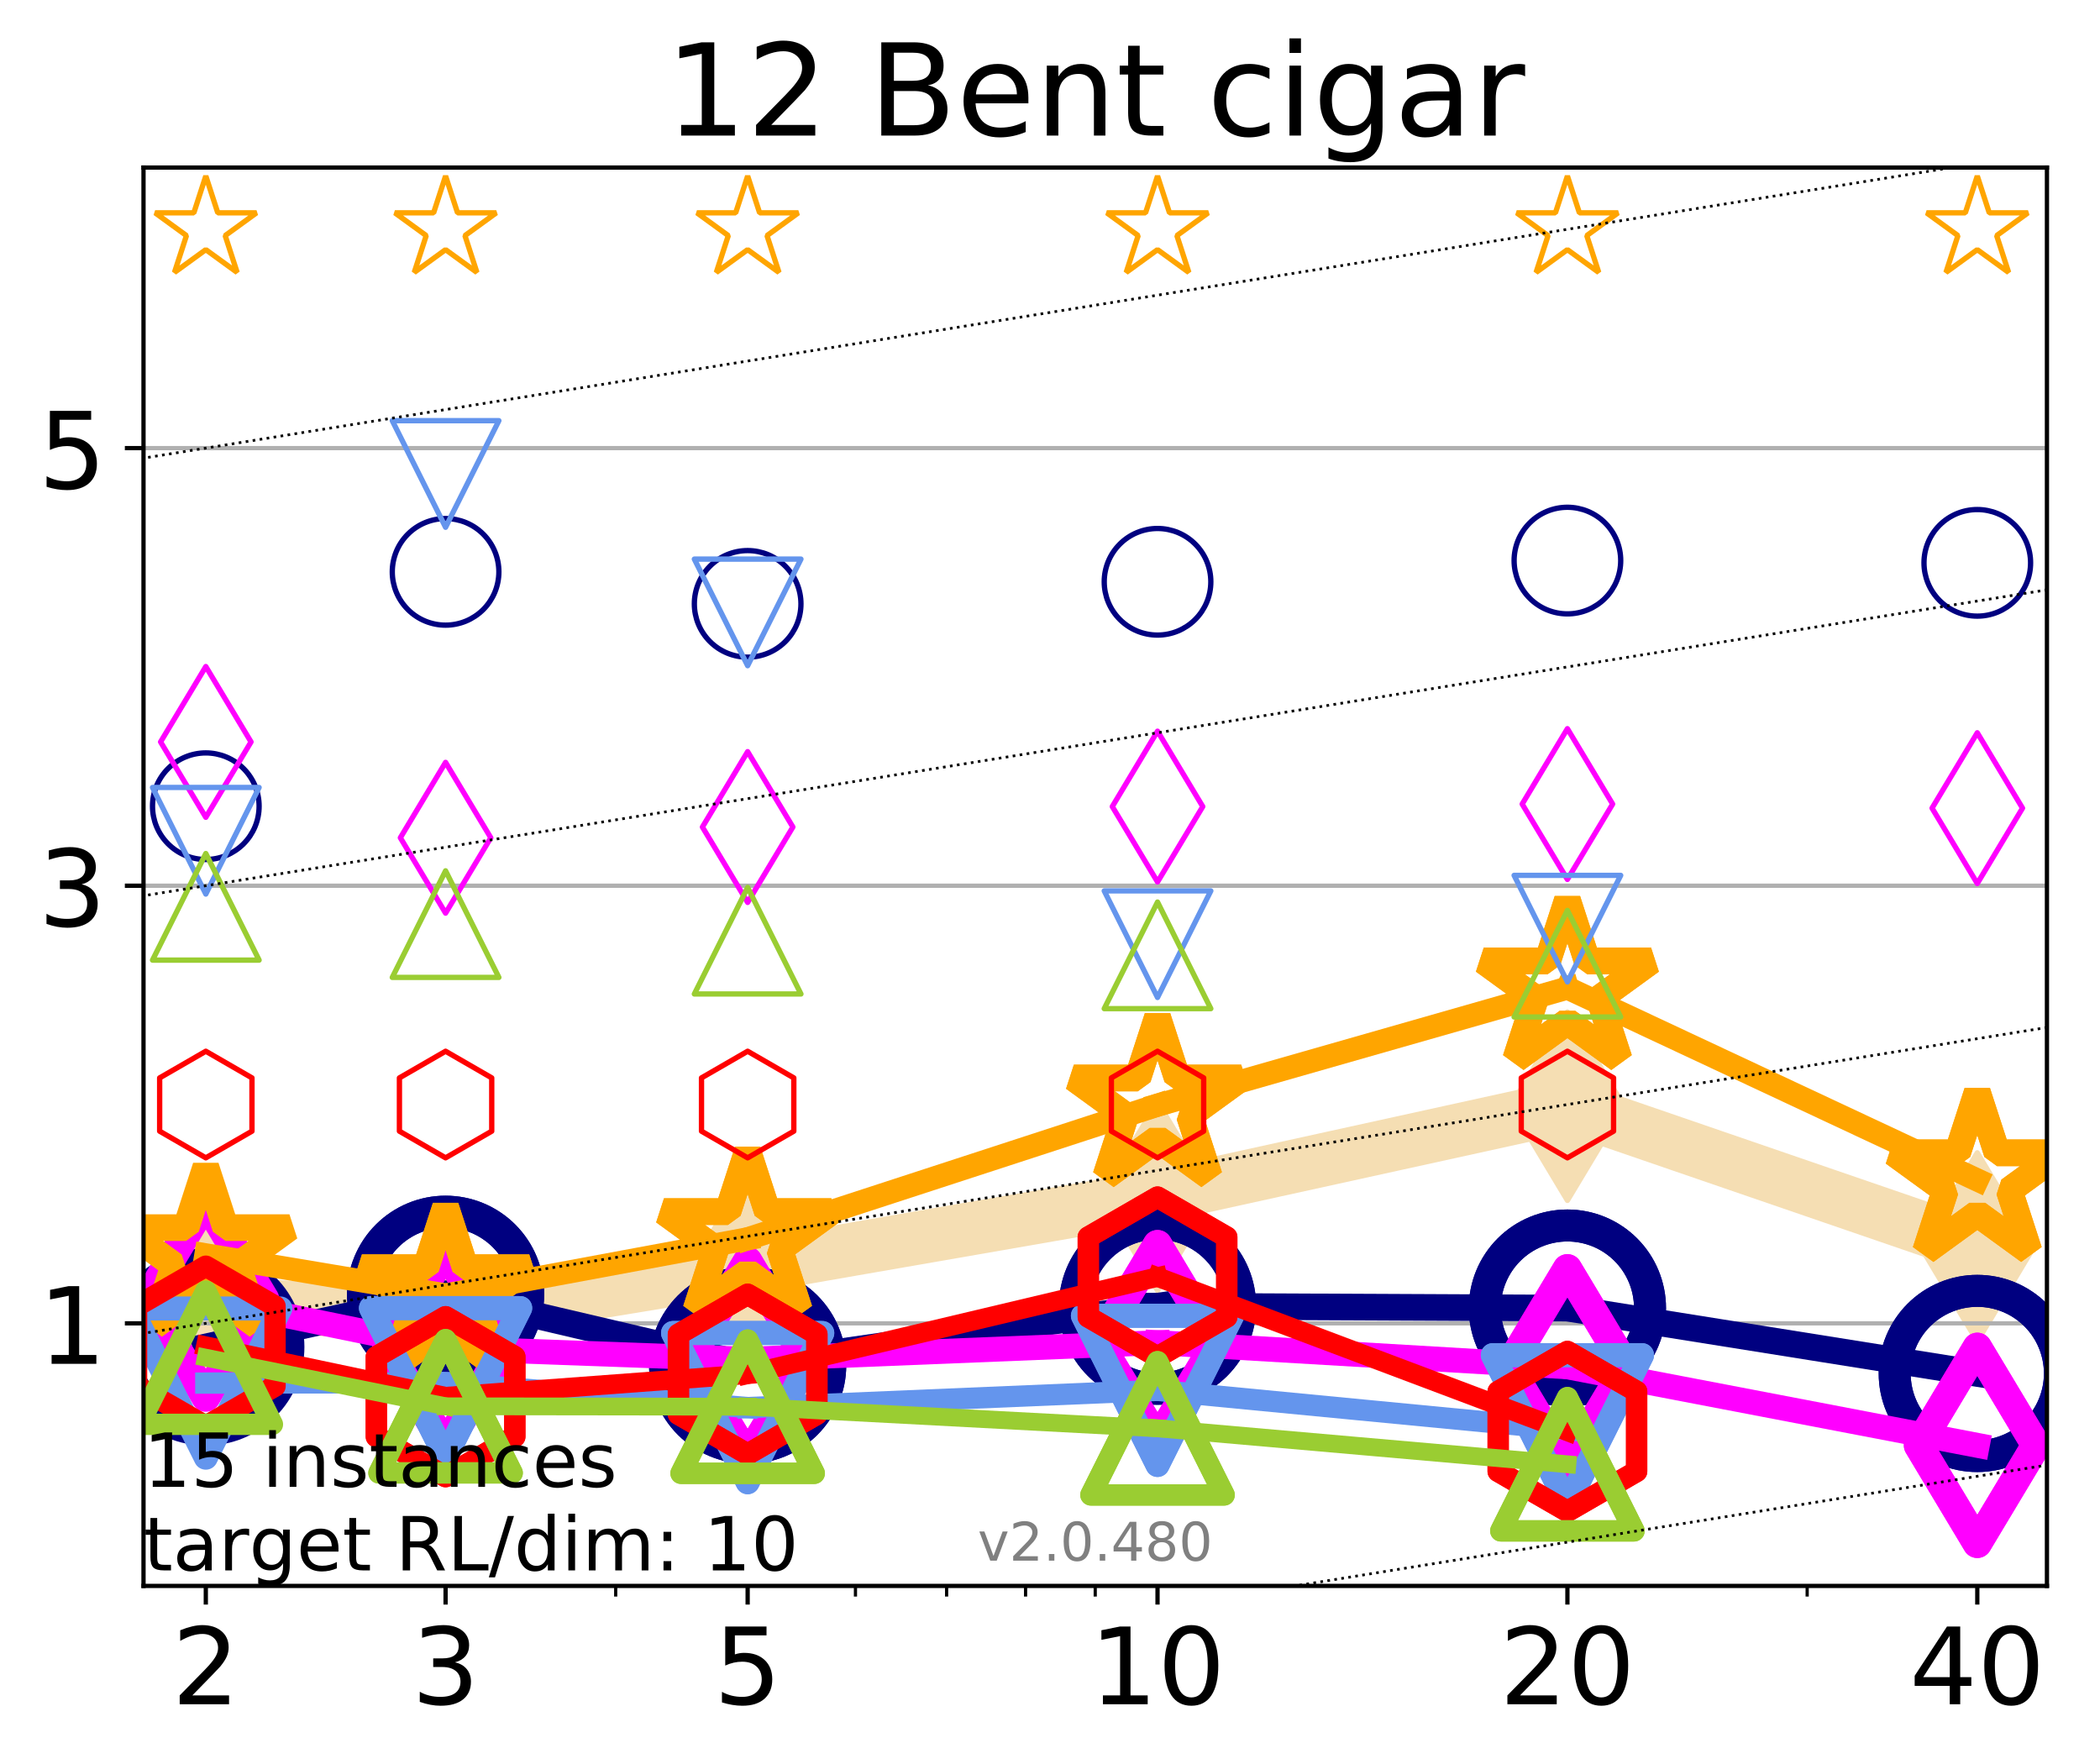 <?xml version="1.0" encoding="utf-8" standalone="no"?>
<!DOCTYPE svg PUBLIC "-//W3C//DTD SVG 1.1//EN"
  "http://www.w3.org/Graphics/SVG/1.1/DTD/svg11.dtd">
<!-- Created with matplotlib (http://matplotlib.org/) -->
<svg height="331pt" version="1.1" viewBox="0 0 394 331" width="394pt" xmlns="http://www.w3.org/2000/svg" xmlns:xlink="http://www.w3.org/1999/xlink">
 <defs>
  <style type="text/css">
*{stroke-linecap:butt;stroke-linejoin:round;}
  </style>
 </defs>
 <g id="figure_1">
  <g id="patch_1">
   <path d="M 0 331.104 
L 394.745 331.104 
L 394.745 0 
L 0 0 
z
" style="fill:#ffffff;"/>
  </g>
  <g id="axes_1">
   <g id="patch_2">
    <path d="M 26.925 297.548 
L 384.045 297.548 
L 384.045 31.436 
L 26.925 31.436 
z
" style="fill:#ffffff;"/>
   </g>
   <g id="line2d_1">
    <path clip-path="url(#p27c02e0ef6)" d="M 38.614 244.307 
L 83.599 247.134 
L 140.273 237.805 
L 217.174 224.436 
L 294.076 207.538 
L 370.977 233.966 
" style="fill:none;stroke:#f5deb3;stroke-linecap:square;stroke-width:10;"/>
    <defs>
     <path d="M -0 17.678 
L 10.607 0 
L 0 -17.678 
L -10.607 -0 
z
" id="m8b5f18e711" style="stroke:#f5deb3;stroke-linejoin:miter;"/>
    </defs>
    <g clip-path="url(#p27c02e0ef6)">
     <use style="fill:#f5deb3;stroke:#f5deb3;stroke-linejoin:miter;" x="38.614" xlink:href="#m8b5f18e711" y="244.307"/>
     <use style="fill:#f5deb3;stroke:#f5deb3;stroke-linejoin:miter;" x="83.599" xlink:href="#m8b5f18e711" y="247.134"/>
     <use style="fill:#f5deb3;stroke:#f5deb3;stroke-linejoin:miter;" x="140.273" xlink:href="#m8b5f18e711" y="237.805"/>
     <use style="fill:#f5deb3;stroke:#f5deb3;stroke-linejoin:miter;" x="217.174" xlink:href="#m8b5f18e711" y="224.436"/>
     <use style="fill:#f5deb3;stroke:#f5deb3;stroke-linejoin:miter;" x="294.076" xlink:href="#m8b5f18e711" y="207.538"/>
     <use style="fill:#f5deb3;stroke:#f5deb3;stroke-linejoin:miter;" x="370.977" xlink:href="#m8b5f18e711" y="233.966"/>
    </g>
   </g>
   <g id="matplotlib.axis_1">
    <g id="xtick_1">
     <g id="line2d_2">
      <defs>
       <path d="M 0 0 
L 0 3.5 
" id="md2b9141464" style="stroke:#000000;stroke-width:0.8;"/>
      </defs>
      <g>
       <use style="stroke:#000000;stroke-width:0.8;" x="38.614" xlink:href="#md2b9141464" y="297.548"/>
      </g>
     </g>
     <g id="text_1">
      <!-- 2 -->
      <defs>
       <path d="M 19.188 8.297 
L 53.609 8.297 
L 53.609 0 
L 7.328 0 
L 7.328 8.297 
Q 12.938 14.109 22.625 23.891 
Q 32.328 33.688 34.812 36.531 
Q 39.547 41.844 41.422 45.531 
Q 43.312 49.219 43.312 52.781 
Q 43.312 58.594 39.234 62.25 
Q 35.156 65.922 28.609 65.922 
Q 23.969 65.922 18.812 64.312 
Q 13.672 62.703 7.812 59.422 
L 7.812 69.391 
Q 13.766 71.781 18.938 73 
Q 24.125 74.219 28.422 74.219 
Q 39.75 74.219 46.484 68.547 
Q 53.219 62.891 53.219 53.422 
Q 53.219 48.922 51.531 44.891 
Q 49.859 40.875 45.406 35.406 
Q 44.188 33.984 37.641 27.219 
Q 31.109 20.453 19.188 8.297 
z
" id="DejaVuSans-32"/>
      </defs>
      <g transform="translate(32.252 319.745)scale(0.2 -0.2)">
       <use xlink:href="#DejaVuSans-32"/>
      </g>
     </g>
    </g>
    <g id="xtick_2">
     <g id="line2d_3">
      <g>
       <use style="stroke:#000000;stroke-width:0.8;" x="83.599" xlink:href="#md2b9141464" y="297.548"/>
      </g>
     </g>
     <g id="text_2">
      <!-- 3 -->
      <defs>
       <path d="M 40.578 39.312 
Q 47.656 37.797 51.625 33 
Q 55.609 28.219 55.609 21.188 
Q 55.609 10.406 48.188 4.484 
Q 40.766 -1.422 27.094 -1.422 
Q 22.516 -1.422 17.656 -0.516 
Q 12.797 0.391 7.625 2.203 
L 7.625 11.719 
Q 11.719 9.328 16.594 8.109 
Q 21.484 6.891 26.812 6.891 
Q 36.078 6.891 40.938 10.547 
Q 45.797 14.203 45.797 21.188 
Q 45.797 27.641 41.281 31.266 
Q 36.766 34.906 28.719 34.906 
L 20.219 34.906 
L 20.219 43.016 
L 29.109 43.016 
Q 36.375 43.016 40.234 45.922 
Q 44.094 48.828 44.094 54.297 
Q 44.094 59.906 40.109 62.906 
Q 36.141 65.922 28.719 65.922 
Q 24.656 65.922 20.016 65.031 
Q 15.375 64.156 9.812 62.312 
L 9.812 71.094 
Q 15.438 72.656 20.344 73.438 
Q 25.25 74.219 29.594 74.219 
Q 40.828 74.219 47.359 69.109 
Q 53.906 64.016 53.906 55.328 
Q 53.906 49.266 50.438 45.094 
Q 46.969 40.922 40.578 39.312 
z
" id="DejaVuSans-33"/>
      </defs>
      <g transform="translate(77.236 319.745)scale(0.2 -0.2)">
       <use xlink:href="#DejaVuSans-33"/>
      </g>
     </g>
    </g>
    <g id="xtick_3">
     <g id="line2d_4">
      <g>
       <use style="stroke:#000000;stroke-width:0.8;" x="140.273" xlink:href="#md2b9141464" y="297.548"/>
      </g>
     </g>
     <g id="text_3">
      <!-- 5 -->
      <defs>
       <path d="M 10.797 72.906 
L 49.516 72.906 
L 49.516 64.594 
L 19.828 64.594 
L 19.828 46.734 
Q 21.969 47.469 24.109 47.828 
Q 26.266 48.188 28.422 48.188 
Q 40.625 48.188 47.75 41.5 
Q 54.891 34.812 54.891 23.391 
Q 54.891 11.625 47.562 5.094 
Q 40.234 -1.422 26.906 -1.422 
Q 22.312 -1.422 17.547 -0.641 
Q 12.797 0.141 7.719 1.703 
L 7.719 11.625 
Q 12.109 9.234 16.797 8.062 
Q 21.484 6.891 26.703 6.891 
Q 35.156 6.891 40.078 11.328 
Q 45.016 15.766 45.016 23.391 
Q 45.016 31 40.078 35.438 
Q 35.156 39.891 26.703 39.891 
Q 22.75 39.891 18.812 39.016 
Q 14.891 38.141 10.797 36.281 
z
" id="DejaVuSans-35"/>
      </defs>
      <g transform="translate(133.91 319.745)scale(0.2 -0.2)">
       <use xlink:href="#DejaVuSans-35"/>
      </g>
     </g>
    </g>
    <g id="xtick_4">
     <g id="line2d_5">
      <g>
       <use style="stroke:#000000;stroke-width:0.8;" x="217.174" xlink:href="#md2b9141464" y="297.548"/>
      </g>
     </g>
     <g id="text_4">
      <!-- 10 -->
      <defs>
       <path d="M 12.406 8.297 
L 28.516 8.297 
L 28.516 63.922 
L 10.984 60.406 
L 10.984 69.391 
L 28.422 72.906 
L 38.281 72.906 
L 38.281 8.297 
L 54.391 8.297 
L 54.391 0 
L 12.406 0 
z
" id="DejaVuSans-31"/>
       <path d="M 31.781 66.406 
Q 24.172 66.406 20.328 58.906 
Q 16.5 51.422 16.5 36.375 
Q 16.5 21.391 20.328 13.891 
Q 24.172 6.391 31.781 6.391 
Q 39.453 6.391 43.281 13.891 
Q 47.125 21.391 47.125 36.375 
Q 47.125 51.422 43.281 58.906 
Q 39.453 66.406 31.781 66.406 
z
M 31.781 74.219 
Q 44.047 74.219 50.516 64.516 
Q 56.984 54.828 56.984 36.375 
Q 56.984 17.969 50.516 8.266 
Q 44.047 -1.422 31.781 -1.422 
Q 19.531 -1.422 13.062 8.266 
Q 6.594 17.969 6.594 36.375 
Q 6.594 54.828 13.062 64.516 
Q 19.531 74.219 31.781 74.219 
z
" id="DejaVuSans-30"/>
      </defs>
      <g transform="translate(204.449 319.745)scale(0.2 -0.2)">
       <use xlink:href="#DejaVuSans-31"/>
       <use x="63.623" xlink:href="#DejaVuSans-30"/>
      </g>
     </g>
    </g>
    <g id="xtick_5">
     <g id="line2d_6">
      <g>
       <use style="stroke:#000000;stroke-width:0.8;" x="294.076" xlink:href="#md2b9141464" y="297.548"/>
      </g>
     </g>
     <g id="text_5">
      <!-- 20 -->
      <g transform="translate(281.351 319.745)scale(0.2 -0.2)">
       <use xlink:href="#DejaVuSans-32"/>
       <use x="63.623" xlink:href="#DejaVuSans-30"/>
      </g>
     </g>
    </g>
    <g id="xtick_6">
     <g id="line2d_7">
      <g>
       <use style="stroke:#000000;stroke-width:0.8;" x="370.977" xlink:href="#md2b9141464" y="297.548"/>
      </g>
     </g>
     <g id="text_6">
      <!-- 40 -->
      <defs>
       <path d="M 37.797 64.312 
L 12.891 25.391 
L 37.797 25.391 
z
M 35.203 72.906 
L 47.609 72.906 
L 47.609 25.391 
L 58.016 25.391 
L 58.016 17.188 
L 47.609 17.188 
L 47.609 0 
L 37.797 0 
L 37.797 17.188 
L 4.891 17.188 
L 4.891 26.703 
z
" id="DejaVuSans-34"/>
      </defs>
      <g transform="translate(358.252 319.745)scale(0.2 -0.2)">
       <use xlink:href="#DejaVuSans-34"/>
       <use x="63.623" xlink:href="#DejaVuSans-30"/>
      </g>
     </g>
    </g>
    <g id="xtick_7">
     <g id="line2d_8">
      <defs>
       <path d="M 0 0 
L 0 2 
" id="m8bfe4f2a56" style="stroke:#000000;stroke-width:0.6;"/>
      </defs>
      <g>
       <use style="stroke:#000000;stroke-width:0.6;" x="38.614" xlink:href="#m8bfe4f2a56" y="297.548"/>
      </g>
     </g>
    </g>
    <g id="xtick_8">
     <g id="line2d_9">
      <g>
       <use style="stroke:#000000;stroke-width:0.6;" x="83.599" xlink:href="#m8bfe4f2a56" y="297.548"/>
      </g>
     </g>
    </g>
    <g id="xtick_9">
     <g id="line2d_10">
      <g>
       <use style="stroke:#000000;stroke-width:0.6;" x="115.516" xlink:href="#m8bfe4f2a56" y="297.548"/>
      </g>
     </g>
    </g>
    <g id="xtick_10">
     <g id="line2d_11">
      <g>
       <use style="stroke:#000000;stroke-width:0.6;" x="140.273" xlink:href="#m8bfe4f2a56" y="297.548"/>
      </g>
     </g>
    </g>
    <g id="xtick_11">
     <g id="line2d_12">
      <g>
       <use style="stroke:#000000;stroke-width:0.6;" x="160.5" xlink:href="#m8bfe4f2a56" y="297.548"/>
      </g>
     </g>
    </g>
    <g id="xtick_12">
     <g id="line2d_13">
      <g>
       <use style="stroke:#000000;stroke-width:0.6;" x="177.603" xlink:href="#m8bfe4f2a56" y="297.548"/>
      </g>
     </g>
    </g>
    <g id="xtick_13">
     <g id="line2d_14">
      <g>
       <use style="stroke:#000000;stroke-width:0.6;" x="192.417" xlink:href="#m8bfe4f2a56" y="297.548"/>
      </g>
     </g>
    </g>
    <g id="xtick_14">
     <g id="line2d_15">
      <g>
       <use style="stroke:#000000;stroke-width:0.6;" x="205.485" xlink:href="#m8bfe4f2a56" y="297.548"/>
      </g>
     </g>
    </g>
    <g id="xtick_15">
     <g id="line2d_16">
      <g>
       <use style="stroke:#000000;stroke-width:0.6;" x="294.076" xlink:href="#m8bfe4f2a56" y="297.548"/>
      </g>
     </g>
    </g>
    <g id="xtick_16">
     <g id="line2d_17">
      <g>
       <use style="stroke:#000000;stroke-width:0.6;" x="339.06" xlink:href="#m8bfe4f2a56" y="297.548"/>
      </g>
     </g>
    </g>
    <g id="xtick_17">
     <g id="line2d_18">
      <g>
       <use style="stroke:#000000;stroke-width:0.6;" x="370.977" xlink:href="#m8bfe4f2a56" y="297.548"/>
      </g>
     </g>
    </g>
   </g>
   <g id="matplotlib.axis_2">
    <g id="ytick_1">
     <g id="line2d_19">
      <path clip-path="url(#p27c02e0ef6)" d="M 26.925 248.285 
L 384.045 248.285 
" style="fill:none;stroke:#b0b0b0;stroke-linecap:square;stroke-width:0.8;"/>
     </g>
     <g id="line2d_20">
      <defs>
       <path d="M 0 0 
L -3.5 0 
" id="m6d6e13ec7a" style="stroke:#000000;stroke-width:0.8;"/>
      </defs>
      <g>
       <use style="stroke:#000000;stroke-width:0.8;" x="26.925" xlink:href="#m6d6e13ec7a" y="248.285"/>
      </g>
     </g>
     <g id="text_7">
      <!-- 1 -->
      <g transform="translate(7.2 255.883)scale(0.2 -0.2)">
       <use xlink:href="#DejaVuSans-31"/>
      </g>
     </g>
    </g>
    <g id="ytick_2">
     <g id="line2d_21">
      <path clip-path="url(#p27c02e0ef6)" d="M 26.925 166.179 
L 384.045 166.179 
" style="fill:none;stroke:#b0b0b0;stroke-linecap:square;stroke-width:0.8;"/>
     </g>
     <g id="line2d_22">
      <g>
       <use style="stroke:#000000;stroke-width:0.8;" x="26.925" xlink:href="#m6d6e13ec7a" y="166.179"/>
      </g>
     </g>
     <g id="text_8">
      <!-- 3 -->
      <g transform="translate(7.2 173.778)scale(0.2 -0.2)">
       <use xlink:href="#DejaVuSans-33"/>
      </g>
     </g>
    </g>
    <g id="ytick_3">
     <g id="line2d_23">
      <path clip-path="url(#p27c02e0ef6)" d="M 26.925 84.074 
L 384.045 84.074 
" style="fill:none;stroke:#b0b0b0;stroke-linecap:square;stroke-width:0.8;"/>
     </g>
     <g id="line2d_24">
      <g>
       <use style="stroke:#000000;stroke-width:0.8;" x="26.925" xlink:href="#m6d6e13ec7a" y="84.074"/>
      </g>
     </g>
     <g id="text_9">
      <!-- 5 -->
      <g transform="translate(7.2 91.672)scale(0.2 -0.2)">
       <use xlink:href="#DejaVuSans-35"/>
      </g>
     </g>
    </g>
   </g>
   <g id="line2d_25">
    <path clip-path="url(#p27c02e0ef6)" d="M 38.614 252.715 
L 83.599 242.832 
" style="fill:none;stroke:#000080;stroke-linecap:square;stroke-width:5;"/>
    <defs>
     <path d="M 0 15.5 
C 4.111 15.5 8.053 13.867 10.96 10.96 
C 13.867 8.053 15.5 4.111 15.5 0 
C 15.5 -4.111 13.867 -8.053 10.96 -10.96 
C 8.053 -13.867 4.111 -15.5 0 -15.5 
C -4.111 -15.5 -8.053 -13.867 -10.96 -10.96 
C -13.867 -8.053 -15.5 -4.111 -15.5 0 
C -15.5 4.111 -13.867 8.053 -10.96 10.96 
C -8.053 13.867 -4.111 15.5 0 15.5 
z
" id="maeb07b9fd1" style="stroke:#000080;stroke-width:6;"/>
    </defs>
    <g clip-path="url(#p27c02e0ef6)">
     <use style="fill:none;stroke:#000080;stroke-width:6;" x="38.614" xlink:href="#maeb07b9fd1" y="252.715"/>
     <use style="fill:none;stroke:#000080;stroke-width:6;" x="83.599" xlink:href="#maeb07b9fd1" y="242.832"/>
    </g>
   </g>
   <g id="line2d_26">
    <path clip-path="url(#p27c02e0ef6)" d="M 83.599 242.832 
L 140.273 256.131 
" style="fill:none;stroke:#000080;stroke-linecap:square;stroke-width:5;"/>
    <g clip-path="url(#p27c02e0ef6)">
     <use style="fill:none;stroke:#000080;stroke-width:6;" x="83.599" xlink:href="#maeb07b9fd1" y="242.832"/>
     <use style="fill:none;stroke:#000080;stroke-width:6;" x="140.273" xlink:href="#maeb07b9fd1" y="256.131"/>
    </g>
   </g>
   <g id="line2d_27">
    <path clip-path="url(#p27c02e0ef6)" d="M 140.273 256.131 
L 217.174 245.064 
" style="fill:none;stroke:#000080;stroke-linecap:square;stroke-width:5;"/>
    <g clip-path="url(#p27c02e0ef6)">
     <use style="fill:none;stroke:#000080;stroke-width:6;" x="140.273" xlink:href="#maeb07b9fd1" y="256.131"/>
     <use style="fill:none;stroke:#000080;stroke-width:6;" x="217.174" xlink:href="#maeb07b9fd1" y="245.064"/>
    </g>
   </g>
   <g id="line2d_28">
    <path clip-path="url(#p27c02e0ef6)" d="M 217.174 245.064 
L 294.076 245.425 
" style="fill:none;stroke:#000080;stroke-linecap:square;stroke-width:5;"/>
    <g clip-path="url(#p27c02e0ef6)">
     <use style="fill:none;stroke:#000080;stroke-width:6;" x="217.174" xlink:href="#maeb07b9fd1" y="245.064"/>
     <use style="fill:none;stroke:#000080;stroke-width:6;" x="294.076" xlink:href="#maeb07b9fd1" y="245.425"/>
    </g>
   </g>
   <g id="line2d_29">
    <path clip-path="url(#p27c02e0ef6)" d="M 294.076 245.425 
L 370.977 257.687 
" style="fill:none;stroke:#000080;stroke-linecap:square;stroke-width:5;"/>
    <g clip-path="url(#p27c02e0ef6)">
     <use style="fill:none;stroke:#000080;stroke-width:6;" x="294.076" xlink:href="#maeb07b9fd1" y="245.425"/>
     <use style="fill:none;stroke:#000080;stroke-width:6;" x="370.977" xlink:href="#maeb07b9fd1" y="257.687"/>
    </g>
   </g>
   <g id="line2d_30">
    <path clip-path="url(#p27c02e0ef6)" d="M 370.977 257.687 
" style="fill:none;stroke:#000080;stroke-linecap:square;stroke-width:5;"/>
    <g clip-path="url(#p27c02e0ef6)">
     <use style="fill:none;stroke:#000080;stroke-width:6;" x="370.977" xlink:href="#maeb07b9fd1" y="257.687"/>
    </g>
   </g>
   <g id="line2d_31"/>
   <g id="line2d_32">
    <defs>
     <path d="M 0 10 
C 2.652 10 5.196 8.946 7.071 7.071 
C 8.946 5.196 10 2.652 10 0 
C 10 -2.652 8.946 -5.196 7.071 -7.071 
C 5.196 -8.946 2.652 -10 0 -10 
C -2.652 -10 -5.196 -8.946 -7.071 -7.071 
C -8.946 -5.196 -10 -2.652 -10 0 
C -10 2.652 -8.946 5.196 -7.071 7.071 
C -5.196 8.946 -2.652 10 0 10 
z
" id="m1bf42452c9" style="stroke:#000080;"/>
    </defs>
    <g clip-path="url(#p27c02e0ef6)">
     <use style="fill:none;stroke:#000080;" x="38.614" xlink:href="#m1bf42452c9" y="151.26"/>
     <use style="fill:none;stroke:#000080;" x="83.599" xlink:href="#m1bf42452c9" y="107.289"/>
     <use style="fill:none;stroke:#000080;" x="140.273" xlink:href="#m1bf42452c9" y="113.298"/>
     <use style="fill:none;stroke:#000080;" x="217.174" xlink:href="#m1bf42452c9" y="109.153"/>
     <use style="fill:none;stroke:#000080;" x="294.076" xlink:href="#m1bf42452c9" y="105.174"/>
     <use style="fill:none;stroke:#000080;" x="370.977" xlink:href="#m1bf42452c9" y="105.599"/>
    </g>
   </g>
   <g id="line2d_33">
    <path clip-path="url(#p27c02e0ef6)" d="M 38.614 243.745 
L 83.599 252.971 
" style="fill:none;stroke:#ff00ff;stroke-linecap:square;stroke-width:4.667;"/>
    <defs>
     <path d="M -0 18.385 
L 11.031 0 
L 0 -18.385 
L -11.031 -0 
z
" id="m970c4d0b53" style="stroke:#ff00ff;stroke-linejoin:miter;stroke-width:5.5;"/>
    </defs>
    <g clip-path="url(#p27c02e0ef6)">
     <use style="fill:none;stroke:#ff00ff;stroke-linejoin:miter;stroke-width:5.5;" x="38.614" xlink:href="#m970c4d0b53" y="243.745"/>
     <use style="fill:none;stroke:#ff00ff;stroke-linejoin:miter;stroke-width:5.5;" x="83.599" xlink:href="#m970c4d0b53" y="252.971"/>
    </g>
   </g>
   <g id="line2d_34">
    <path clip-path="url(#p27c02e0ef6)" d="M 83.599 252.971 
L 140.273 255.022 
" style="fill:none;stroke:#ff00ff;stroke-linecap:square;stroke-width:4.667;"/>
    <g clip-path="url(#p27c02e0ef6)">
     <use style="fill:none;stroke:#ff00ff;stroke-linejoin:miter;stroke-width:5.5;" x="83.599" xlink:href="#m970c4d0b53" y="252.971"/>
     <use style="fill:none;stroke:#ff00ff;stroke-linejoin:miter;stroke-width:5.5;" x="140.273" xlink:href="#m970c4d0b53" y="255.022"/>
    </g>
   </g>
   <g id="line2d_35">
    <path clip-path="url(#p27c02e0ef6)" d="M 140.273 255.022 
L 217.174 251.91 
" style="fill:none;stroke:#ff00ff;stroke-linecap:square;stroke-width:4.667;"/>
    <g clip-path="url(#p27c02e0ef6)">
     <use style="fill:none;stroke:#ff00ff;stroke-linejoin:miter;stroke-width:5.5;" x="140.273" xlink:href="#m970c4d0b53" y="255.022"/>
     <use style="fill:none;stroke:#ff00ff;stroke-linejoin:miter;stroke-width:5.5;" x="217.174" xlink:href="#m970c4d0b53" y="251.91"/>
    </g>
   </g>
   <g id="line2d_36">
    <path clip-path="url(#p27c02e0ef6)" d="M 217.174 251.91 
L 294.076 256.438 
" style="fill:none;stroke:#ff00ff;stroke-linecap:square;stroke-width:4.667;"/>
    <g clip-path="url(#p27c02e0ef6)">
     <use style="fill:none;stroke:#ff00ff;stroke-linejoin:miter;stroke-width:5.5;" x="217.174" xlink:href="#m970c4d0b53" y="251.91"/>
     <use style="fill:none;stroke:#ff00ff;stroke-linejoin:miter;stroke-width:5.5;" x="294.076" xlink:href="#m970c4d0b53" y="256.438"/>
    </g>
   </g>
   <g id="line2d_37">
    <path clip-path="url(#p27c02e0ef6)" d="M 294.076 256.438 
L 370.977 271.173 
" style="fill:none;stroke:#ff00ff;stroke-linecap:square;stroke-width:4.667;"/>
    <g clip-path="url(#p27c02e0ef6)">
     <use style="fill:none;stroke:#ff00ff;stroke-linejoin:miter;stroke-width:5.5;" x="294.076" xlink:href="#m970c4d0b53" y="256.438"/>
     <use style="fill:none;stroke:#ff00ff;stroke-linejoin:miter;stroke-width:5.5;" x="370.977" xlink:href="#m970c4d0b53" y="271.173"/>
    </g>
   </g>
   <g id="line2d_38">
    <path clip-path="url(#p27c02e0ef6)" d="M 370.977 271.173 
" style="fill:none;stroke:#ff00ff;stroke-linecap:square;stroke-width:4.667;"/>
    <g clip-path="url(#p27c02e0ef6)">
     <use style="fill:none;stroke:#ff00ff;stroke-linejoin:miter;stroke-width:5.5;" x="370.977" xlink:href="#m970c4d0b53" y="271.173"/>
    </g>
   </g>
   <g id="line2d_39"/>
   <g id="line2d_40">
    <defs>
     <path d="M -0 14.142 
L 8.485 0 
L -0 -14.142 
L -8.485 -0 
z
" id="me1b334a53c" style="stroke:#ff00ff;stroke-linejoin:miter;"/>
    </defs>
    <g clip-path="url(#p27c02e0ef6)">
     <use style="fill:none;stroke:#ff00ff;stroke-linejoin:miter;" x="38.614" xlink:href="#me1b334a53c" y="139.198"/>
     <use style="fill:none;stroke:#ff00ff;stroke-linejoin:miter;" x="83.599" xlink:href="#me1b334a53c" y="157.179"/>
     <use style="fill:none;stroke:#ff00ff;stroke-linejoin:miter;" x="140.273" xlink:href="#me1b334a53c" y="155.167"/>
     <use style="fill:none;stroke:#ff00ff;stroke-linejoin:miter;" x="217.174" xlink:href="#me1b334a53c" y="151.327"/>
     <use style="fill:none;stroke:#ff00ff;stroke-linejoin:miter;" x="294.076" xlink:href="#me1b334a53c" y="150.856"/>
     <use style="fill:none;stroke:#ff00ff;stroke-linejoin:miter;" x="370.977" xlink:href="#me1b334a53c" y="151.622"/>
    </g>
   </g>
   <g id="line2d_41">
    <path clip-path="url(#p27c02e0ef6)" d="M 38.614 235.429 
L 83.599 242.949 
" style="fill:none;stroke:#ffa500;stroke-linecap:square;stroke-width:4.333;"/>
    <defs>
     <path d="M 0 -16.5 
L -3.704 -5.099 
L -15.692 -5.099 
L -5.994 1.948 
L -9.698 13.349 
L -0 6.302 
L 9.698 13.349 
L 5.994 1.948 
L 15.692 -5.099 
L 3.704 -5.099 
z
" id="mcda2804762" style="stroke:#ffa500;stroke-linejoin:bevel;stroke-width:5;"/>
    </defs>
    <g clip-path="url(#p27c02e0ef6)">
     <use style="fill:none;stroke:#ffa500;stroke-linejoin:bevel;stroke-width:5;" x="38.614" xlink:href="#mcda2804762" y="235.429"/>
     <use style="fill:none;stroke:#ffa500;stroke-linejoin:bevel;stroke-width:5;" x="83.599" xlink:href="#mcda2804762" y="242.949"/>
    </g>
   </g>
   <g id="line2d_42">
    <path clip-path="url(#p27c02e0ef6)" d="M 83.599 242.949 
L 140.273 232.421 
" style="fill:none;stroke:#ffa500;stroke-linecap:square;stroke-width:4.333;"/>
    <g clip-path="url(#p27c02e0ef6)">
     <use style="fill:none;stroke:#ffa500;stroke-linejoin:bevel;stroke-width:5;" x="83.599" xlink:href="#mcda2804762" y="242.949"/>
     <use style="fill:none;stroke:#ffa500;stroke-linejoin:bevel;stroke-width:5;" x="140.273" xlink:href="#mcda2804762" y="232.421"/>
    </g>
   </g>
   <g id="line2d_43">
    <path clip-path="url(#p27c02e0ef6)" d="M 140.273 232.421 
L 217.174 207.349 
" style="fill:none;stroke:#ffa500;stroke-linecap:square;stroke-width:4.333;"/>
    <g clip-path="url(#p27c02e0ef6)">
     <use style="fill:none;stroke:#ffa500;stroke-linejoin:bevel;stroke-width:5;" x="140.273" xlink:href="#mcda2804762" y="232.421"/>
     <use style="fill:none;stroke:#ffa500;stroke-linejoin:bevel;stroke-width:5;" x="217.174" xlink:href="#mcda2804762" y="207.349"/>
    </g>
   </g>
   <g id="line2d_44">
    <path clip-path="url(#p27c02e0ef6)" d="M 217.174 207.349 
L 294.076 185.381 
" style="fill:none;stroke:#ffa500;stroke-linecap:square;stroke-width:4.333;"/>
    <g clip-path="url(#p27c02e0ef6)">
     <use style="fill:none;stroke:#ffa500;stroke-linejoin:bevel;stroke-width:5;" x="217.174" xlink:href="#mcda2804762" y="207.349"/>
     <use style="fill:none;stroke:#ffa500;stroke-linejoin:bevel;stroke-width:5;" x="294.076" xlink:href="#mcda2804762" y="185.381"/>
    </g>
   </g>
   <g id="line2d_45">
    <path clip-path="url(#p27c02e0ef6)" d="M 294.076 185.381 
L 370.977 221.388 
" style="fill:none;stroke:#ffa500;stroke-linecap:square;stroke-width:4.333;"/>
    <g clip-path="url(#p27c02e0ef6)">
     <use style="fill:none;stroke:#ffa500;stroke-linejoin:bevel;stroke-width:5;" x="294.076" xlink:href="#mcda2804762" y="185.381"/>
     <use style="fill:none;stroke:#ffa500;stroke-linejoin:bevel;stroke-width:5;" x="370.977" xlink:href="#mcda2804762" y="221.388"/>
    </g>
   </g>
   <g id="line2d_46">
    <path clip-path="url(#p27c02e0ef6)" d="M 370.977 221.388 
" style="fill:none;stroke:#ffa500;stroke-linecap:square;stroke-width:4.333;"/>
    <g clip-path="url(#p27c02e0ef6)">
     <use style="fill:none;stroke:#ffa500;stroke-linejoin:bevel;stroke-width:5;" x="370.977" xlink:href="#mcda2804762" y="221.388"/>
    </g>
   </g>
   <g id="line2d_47"/>
   <g id="line2d_48">
    <defs>
     <path d="M 0 -10 
L -2.245 -3.09 
L -9.511 -3.09 
L -3.633 1.18 
L -5.878 8.09 
L -0 3.82 
L 5.878 8.09 
L 3.633 1.18 
L 9.511 -3.09 
L 2.245 -3.09 
z
" id="m3f965efccb" style="stroke:#ffa500;stroke-linejoin:bevel;"/>
    </defs>
    <g clip-path="url(#p27c02e0ef6)">
     <use style="fill:none;stroke:#ffa500;stroke-linejoin:bevel;" x="38.614" xlink:href="#m3f965efccb" y="43.021"/>
     <use style="fill:none;stroke:#ffa500;stroke-linejoin:bevel;" x="83.599" xlink:href="#m3f965efccb" y="43.021"/>
     <use style="fill:none;stroke:#ffa500;stroke-linejoin:bevel;" x="140.273" xlink:href="#m3f965efccb" y="43.021"/>
     <use style="fill:none;stroke:#ffa500;stroke-linejoin:bevel;" x="217.174" xlink:href="#m3f965efccb" y="43.021"/>
     <use style="fill:none;stroke:#ffa500;stroke-linejoin:bevel;" x="294.076" xlink:href="#m3f965efccb" y="43.021"/>
     <use style="fill:none;stroke:#ffa500;stroke-linejoin:bevel;" x="370.977" xlink:href="#m3f965efccb" y="43.021"/>
    </g>
   </g>
   <g id="line2d_49">
    <path clip-path="url(#p27c02e0ef6)" d="M 38.614 259.492 
L 83.599 259.418 
" style="fill:none;stroke:#6495ed;stroke-linecap:square;stroke-width:4;"/>
    <defs>
     <path d="M -0 14 
L 14 -14 
L -14 -14 
z
" id="m8ed05e4c0c" style="stroke:#6495ed;stroke-linejoin:miter;stroke-width:4.5;"/>
    </defs>
    <g clip-path="url(#p27c02e0ef6)">
     <use style="fill:none;stroke:#6495ed;stroke-linejoin:miter;stroke-width:4.5;" x="38.614" xlink:href="#m8ed05e4c0c" y="259.492"/>
     <use style="fill:none;stroke:#6495ed;stroke-linejoin:miter;stroke-width:4.5;" x="83.599" xlink:href="#m8ed05e4c0c" y="259.418"/>
    </g>
   </g>
   <g id="line2d_50">
    <path clip-path="url(#p27c02e0ef6)" d="M 83.599 259.418 
L 140.273 264.094 
" style="fill:none;stroke:#6495ed;stroke-linecap:square;stroke-width:4;"/>
    <g clip-path="url(#p27c02e0ef6)">
     <use style="fill:none;stroke:#6495ed;stroke-linejoin:miter;stroke-width:4.5;" x="83.599" xlink:href="#m8ed05e4c0c" y="259.418"/>
     <use style="fill:none;stroke:#6495ed;stroke-linejoin:miter;stroke-width:4.5;" x="140.273" xlink:href="#m8ed05e4c0c" y="264.094"/>
    </g>
   </g>
   <g id="line2d_51">
    <path clip-path="url(#p27c02e0ef6)" d="M 140.273 264.094 
L 217.174 260.858 
" style="fill:none;stroke:#6495ed;stroke-linecap:square;stroke-width:4;"/>
    <g clip-path="url(#p27c02e0ef6)">
     <use style="fill:none;stroke:#6495ed;stroke-linejoin:miter;stroke-width:4.5;" x="140.273" xlink:href="#m8ed05e4c0c" y="264.094"/>
     <use style="fill:none;stroke:#6495ed;stroke-linejoin:miter;stroke-width:4.5;" x="217.174" xlink:href="#m8ed05e4c0c" y="260.858"/>
    </g>
   </g>
   <g id="line2d_52">
    <path clip-path="url(#p27c02e0ef6)" d="M 217.174 260.858 
L 294.076 268.25 
" style="fill:none;stroke:#6495ed;stroke-linecap:square;stroke-width:4;"/>
    <g clip-path="url(#p27c02e0ef6)">
     <use style="fill:none;stroke:#6495ed;stroke-linejoin:miter;stroke-width:4.5;" x="217.174" xlink:href="#m8ed05e4c0c" y="260.858"/>
     <use style="fill:none;stroke:#6495ed;stroke-linejoin:miter;stroke-width:4.5;" x="294.076" xlink:href="#m8ed05e4c0c" y="268.25"/>
    </g>
   </g>
   <g id="line2d_53">
    <path clip-path="url(#p27c02e0ef6)" d="M 294.076 268.25 
" style="fill:none;stroke:#6495ed;stroke-linecap:square;stroke-width:4;"/>
    <g clip-path="url(#p27c02e0ef6)">
     <use style="fill:none;stroke:#6495ed;stroke-linejoin:miter;stroke-width:4.5;" x="294.076" xlink:href="#m8ed05e4c0c" y="268.25"/>
    </g>
   </g>
   <g id="line2d_54"/>
   <g id="line2d_55">
    <defs>
     <path d="M -0 10 
L 10 -10 
L -10 -10 
z
" id="mb12ba7c96d" style="stroke:#6495ed;stroke-linejoin:miter;"/>
    </defs>
    <g clip-path="url(#p27c02e0ef6)">
     <use style="fill:none;stroke:#6495ed;stroke-linejoin:miter;" x="38.614" xlink:href="#mb12ba7c96d" y="157.744"/>
     <use style="fill:none;stroke:#6495ed;stroke-linejoin:miter;" x="83.599" xlink:href="#mb12ba7c96d" y="88.927"/>
     <use style="fill:none;stroke:#6495ed;stroke-linejoin:miter;" x="140.273" xlink:href="#mb12ba7c96d" y="114.898"/>
     <use style="fill:none;stroke:#6495ed;stroke-linejoin:miter;" x="217.174" xlink:href="#mb12ba7c96d" y="177.146"/>
     <use style="fill:none;stroke:#6495ed;stroke-linejoin:miter;" x="294.076" xlink:href="#mb12ba7c96d" y="174.234"/>
    </g>
   </g>
   <g id="line2d_56">
    <path clip-path="url(#p27c02e0ef6)" d="M 38.614 252.563 
L 83.599 262.044 
" style="fill:none;stroke:#ff0000;stroke-linecap:square;stroke-width:3.667;"/>
    <defs>
     <path d="M 0 -15 
L -12.99 -7.5 
L -12.99 7.5 
L -0 15 
L 12.99 7.5 
L 12.99 -7.5 
z
" id="m7822781336" style="stroke:#ff0000;stroke-linejoin:miter;stroke-width:4;"/>
    </defs>
    <g clip-path="url(#p27c02e0ef6)">
     <use style="fill:none;stroke:#ff0000;stroke-linejoin:miter;stroke-width:4;" x="38.614" xlink:href="#m7822781336" y="252.563"/>
     <use style="fill:none;stroke:#ff0000;stroke-linejoin:miter;stroke-width:4;" x="83.599" xlink:href="#m7822781336" y="262.044"/>
    </g>
   </g>
   <g id="line2d_57">
    <path clip-path="url(#p27c02e0ef6)" d="M 83.599 262.044 
L 140.273 257.834 
" style="fill:none;stroke:#ff0000;stroke-linecap:square;stroke-width:3.667;"/>
    <g clip-path="url(#p27c02e0ef6)">
     <use style="fill:none;stroke:#ff0000;stroke-linejoin:miter;stroke-width:4;" x="83.599" xlink:href="#m7822781336" y="262.044"/>
     <use style="fill:none;stroke:#ff0000;stroke-linejoin:miter;stroke-width:4;" x="140.273" xlink:href="#m7822781336" y="257.834"/>
    </g>
   </g>
   <g id="line2d_58">
    <path clip-path="url(#p27c02e0ef6)" d="M 140.273 257.834 
L 217.174 239.598 
" style="fill:none;stroke:#ff0000;stroke-linecap:square;stroke-width:3.667;"/>
    <g clip-path="url(#p27c02e0ef6)">
     <use style="fill:none;stroke:#ff0000;stroke-linejoin:miter;stroke-width:4;" x="140.273" xlink:href="#m7822781336" y="257.834"/>
     <use style="fill:none;stroke:#ff0000;stroke-linejoin:miter;stroke-width:4;" x="217.174" xlink:href="#m7822781336" y="239.598"/>
    </g>
   </g>
   <g id="line2d_59">
    <path clip-path="url(#p27c02e0ef6)" d="M 217.174 239.598 
L 294.076 268.563 
" style="fill:none;stroke:#ff0000;stroke-linecap:square;stroke-width:3.667;"/>
    <g clip-path="url(#p27c02e0ef6)">
     <use style="fill:none;stroke:#ff0000;stroke-linejoin:miter;stroke-width:4;" x="217.174" xlink:href="#m7822781336" y="239.598"/>
     <use style="fill:none;stroke:#ff0000;stroke-linejoin:miter;stroke-width:4;" x="294.076" xlink:href="#m7822781336" y="268.563"/>
    </g>
   </g>
   <g id="line2d_60">
    <path clip-path="url(#p27c02e0ef6)" d="M 294.076 268.563 
" style="fill:none;stroke:#ff0000;stroke-linecap:square;stroke-width:3.667;"/>
    <g clip-path="url(#p27c02e0ef6)">
     <use style="fill:none;stroke:#ff0000;stroke-linejoin:miter;stroke-width:4;" x="294.076" xlink:href="#m7822781336" y="268.563"/>
    </g>
   </g>
   <g id="line2d_61"/>
   <g id="line2d_62">
    <defs>
     <path d="M 0 -10 
L -8.66 -5 
L -8.66 5 
L -0 10 
L 8.66 5 
L 8.66 -5 
z
" id="m0959de03b2" style="stroke:#ff0000;stroke-linejoin:miter;"/>
    </defs>
    <g clip-path="url(#p27c02e0ef6)">
     <use style="fill:none;stroke:#ff0000;stroke-linejoin:miter;" x="38.614" xlink:href="#m0959de03b2" y="207.232"/>
     <use style="fill:none;stroke:#ff0000;stroke-linejoin:miter;" x="83.599" xlink:href="#m0959de03b2" y="207.232"/>
     <use style="fill:none;stroke:#ff0000;stroke-linejoin:miter;" x="140.273" xlink:href="#m0959de03b2" y="207.232"/>
     <use style="fill:none;stroke:#ff0000;stroke-linejoin:miter;" x="217.174" xlink:href="#m0959de03b2" y="207.232"/>
     <use style="fill:none;stroke:#ff0000;stroke-linejoin:miter;" x="294.076" xlink:href="#m0959de03b2" y="207.232"/>
    </g>
   </g>
   <g id="line2d_63">
    <path clip-path="url(#p27c02e0ef6)" d="M 38.614 254.729 
L 83.599 263.846 
" style="fill:none;stroke:#9acd32;stroke-linecap:square;stroke-width:3.333;"/>
    <defs>
     <path d="M 0 -12.5 
L -12.5 12.5 
L 12.5 12.5 
z
" id="ma9d4025881" style="stroke:#9acd32;stroke-linejoin:miter;stroke-width:4;"/>
    </defs>
    <g clip-path="url(#p27c02e0ef6)">
     <use style="fill:none;stroke:#9acd32;stroke-linejoin:miter;stroke-width:4;" x="38.614" xlink:href="#ma9d4025881" y="254.729"/>
     <use style="fill:none;stroke:#9acd32;stroke-linejoin:miter;stroke-width:4;" x="83.599" xlink:href="#ma9d4025881" y="263.846"/>
    </g>
   </g>
   <g id="line2d_64">
    <path clip-path="url(#p27c02e0ef6)" d="M 83.599 263.846 
L 140.273 263.922 
" style="fill:none;stroke:#9acd32;stroke-linecap:square;stroke-width:3.333;"/>
    <g clip-path="url(#p27c02e0ef6)">
     <use style="fill:none;stroke:#9acd32;stroke-linejoin:miter;stroke-width:4;" x="83.599" xlink:href="#ma9d4025881" y="263.846"/>
     <use style="fill:none;stroke:#9acd32;stroke-linejoin:miter;stroke-width:4;" x="140.273" xlink:href="#ma9d4025881" y="263.922"/>
    </g>
   </g>
   <g id="line2d_65">
    <path clip-path="url(#p27c02e0ef6)" d="M 140.273 263.922 
L 217.174 267.979 
" style="fill:none;stroke:#9acd32;stroke-linecap:square;stroke-width:3.333;"/>
    <g clip-path="url(#p27c02e0ef6)">
     <use style="fill:none;stroke:#9acd32;stroke-linejoin:miter;stroke-width:4;" x="140.273" xlink:href="#ma9d4025881" y="263.922"/>
     <use style="fill:none;stroke:#9acd32;stroke-linejoin:miter;stroke-width:4;" x="217.174" xlink:href="#ma9d4025881" y="267.979"/>
    </g>
   </g>
   <g id="line2d_66">
    <path clip-path="url(#p27c02e0ef6)" d="M 217.174 267.979 
L 294.076 274.722 
" style="fill:none;stroke:#9acd32;stroke-linecap:square;stroke-width:3.333;"/>
    <g clip-path="url(#p27c02e0ef6)">
     <use style="fill:none;stroke:#9acd32;stroke-linejoin:miter;stroke-width:4;" x="217.174" xlink:href="#ma9d4025881" y="267.979"/>
     <use style="fill:none;stroke:#9acd32;stroke-linejoin:miter;stroke-width:4;" x="294.076" xlink:href="#ma9d4025881" y="274.722"/>
    </g>
   </g>
   <g id="line2d_67">
    <path clip-path="url(#p27c02e0ef6)" d="M 294.076 274.722 
" style="fill:none;stroke:#9acd32;stroke-linecap:square;stroke-width:3.333;"/>
    <g clip-path="url(#p27c02e0ef6)">
     <use style="fill:none;stroke:#9acd32;stroke-linejoin:miter;stroke-width:4;" x="294.076" xlink:href="#ma9d4025881" y="274.722"/>
    </g>
   </g>
   <g id="line2d_68"/>
   <g id="line2d_69">
    <defs>
     <path d="M 0 -10 
L -10 10 
L 10 10 
z
" id="mef1911814d" style="stroke:#9acd32;stroke-linejoin:miter;"/>
    </defs>
    <g clip-path="url(#p27c02e0ef6)">
     <use style="fill:none;stroke:#9acd32;stroke-linejoin:miter;" x="38.614" xlink:href="#mef1911814d" y="170.136"/>
     <use style="fill:none;stroke:#9acd32;stroke-linejoin:miter;" x="83.599" xlink:href="#mef1911814d" y="173.382"/>
     <use style="fill:none;stroke:#9acd32;stroke-linejoin:miter;" x="140.273" xlink:href="#mef1911814d" y="176.492"/>
     <use style="fill:none;stroke:#9acd32;stroke-linejoin:miter;" x="217.174" xlink:href="#mef1911814d" y="179.243"/>
     <use style="fill:none;stroke:#9acd32;stroke-linejoin:miter;" x="294.076" xlink:href="#mef1911814d" y="180.805"/>
    </g>
   </g>
   <g id="line2d_70"/>
   <g id="line2d_71">
    <path clip-path="url(#p27c02e0ef6)" d="M 27.948 332.104 
L 395.745 272.999 
" style="fill:none;stroke:#000000;stroke-dasharray:0.5,0.825;stroke-dashoffset:0;stroke-width:0.5;"/>
   </g>
   <g id="line2d_72">
    <path clip-path="url(#p27c02e0ef6)" d="M -1 254.651 
L 395.745 190.894 
" style="fill:none;stroke:#000000;stroke-dasharray:0.5,0.825;stroke-dashoffset:0;stroke-width:0.5;"/>
   </g>
   <g id="line2d_73">
    <path clip-path="url(#p27c02e0ef6)" d="M -1 172.546 
L 395.745 108.789 
" style="fill:none;stroke:#000000;stroke-dasharray:0.5,0.825;stroke-dashoffset:0;stroke-width:0.5;"/>
   </g>
   <g id="line2d_74">
    <path clip-path="url(#p27c02e0ef6)" d="M -1 90.44 
L 395.745 26.683 
" style="fill:none;stroke:#000000;stroke-dasharray:0.5,0.825;stroke-dashoffset:0;stroke-width:0.5;"/>
   </g>
   <g id="line2d_75">
    <path clip-path="url(#p27c02e0ef6)" d="M -1 8.335 
L 57.087 -1 
" style="fill:none;stroke:#000000;stroke-dasharray:0.5,0.825;stroke-dashoffset:0;stroke-width:0.5;"/>
   </g>
   <g id="patch_3">
    <path d="M 26.925 297.548 
L 26.925 31.436 
" style="fill:none;stroke:#000000;stroke-linecap:square;stroke-linejoin:miter;stroke-width:0.8;"/>
   </g>
   <g id="patch_4">
    <path d="M 384.045 297.548 
L 384.045 31.436 
" style="fill:none;stroke:#000000;stroke-linecap:square;stroke-linejoin:miter;stroke-width:0.8;"/>
   </g>
   <g id="patch_5">
    <path d="M 26.925 297.548 
L 384.045 297.548 
" style="fill:none;stroke:#000000;stroke-linecap:square;stroke-linejoin:miter;stroke-width:0.8;"/>
   </g>
   <g id="patch_6">
    <path d="M 26.925 31.436 
L 384.045 31.436 
" style="fill:none;stroke:#000000;stroke-linecap:square;stroke-linejoin:miter;stroke-width:0.8;"/>
   </g>
   <g id="text_10">
    <!-- 15 instances -->
    <defs>
     <path id="DejaVuSans-20"/>
     <path d="M 9.422 54.688 
L 18.406 54.688 
L 18.406 0 
L 9.422 0 
z
M 9.422 75.984 
L 18.406 75.984 
L 18.406 64.594 
L 9.422 64.594 
z
" id="DejaVuSans-69"/>
     <path d="M 54.891 33.016 
L 54.891 0 
L 45.906 0 
L 45.906 32.719 
Q 45.906 40.484 42.875 44.328 
Q 39.844 48.188 33.797 48.188 
Q 26.516 48.188 22.312 43.547 
Q 18.109 38.922 18.109 30.906 
L 18.109 0 
L 9.078 0 
L 9.078 54.688 
L 18.109 54.688 
L 18.109 46.188 
Q 21.344 51.125 25.703 53.562 
Q 30.078 56 35.797 56 
Q 45.219 56 50.047 50.172 
Q 54.891 44.344 54.891 33.016 
z
" id="DejaVuSans-6e"/>
     <path d="M 44.281 53.078 
L 44.281 44.578 
Q 40.484 46.531 36.375 47.5 
Q 32.281 48.484 27.875 48.484 
Q 21.188 48.484 17.844 46.438 
Q 14.5 44.391 14.5 40.281 
Q 14.5 37.156 16.891 35.375 
Q 19.281 33.594 26.516 31.984 
L 29.594 31.297 
Q 39.156 29.25 43.188 25.516 
Q 47.219 21.781 47.219 15.094 
Q 47.219 7.469 41.188 3.016 
Q 35.156 -1.422 24.609 -1.422 
Q 20.219 -1.422 15.453 -0.562 
Q 10.688 0.297 5.422 2 
L 5.422 11.281 
Q 10.406 8.688 15.234 7.391 
Q 20.062 6.109 24.812 6.109 
Q 31.156 6.109 34.562 8.281 
Q 37.984 10.453 37.984 14.406 
Q 37.984 18.062 35.516 20.016 
Q 33.062 21.969 24.703 23.781 
L 21.578 24.516 
Q 13.234 26.266 9.516 29.906 
Q 5.812 33.547 5.812 39.891 
Q 5.812 47.609 11.281 51.797 
Q 16.75 56 26.812 56 
Q 31.781 56 36.172 55.266 
Q 40.578 54.547 44.281 53.078 
z
" id="DejaVuSans-73"/>
     <path d="M 18.312 70.219 
L 18.312 54.688 
L 36.812 54.688 
L 36.812 47.703 
L 18.312 47.703 
L 18.312 18.016 
Q 18.312 11.328 20.141 9.422 
Q 21.969 7.516 27.594 7.516 
L 36.812 7.516 
L 36.812 0 
L 27.594 0 
Q 17.188 0 13.234 3.875 
Q 9.281 7.766 9.281 18.016 
L 9.281 47.703 
L 2.688 47.703 
L 2.688 54.688 
L 9.281 54.688 
L 9.281 70.219 
z
" id="DejaVuSans-74"/>
     <path d="M 34.281 27.484 
Q 23.391 27.484 19.188 25 
Q 14.984 22.516 14.984 16.5 
Q 14.984 11.719 18.141 8.906 
Q 21.297 6.109 26.703 6.109 
Q 34.188 6.109 38.703 11.406 
Q 43.219 16.703 43.219 25.484 
L 43.219 27.484 
z
M 52.203 31.203 
L 52.203 0 
L 43.219 0 
L 43.219 8.297 
Q 40.141 3.328 35.547 0.953 
Q 30.953 -1.422 24.312 -1.422 
Q 15.922 -1.422 10.953 3.297 
Q 6 8.016 6 15.922 
Q 6 25.141 12.172 29.828 
Q 18.359 34.516 30.609 34.516 
L 43.219 34.516 
L 43.219 35.406 
Q 43.219 41.609 39.141 45 
Q 35.062 48.391 27.688 48.391 
Q 23 48.391 18.547 47.266 
Q 14.109 46.141 10.016 43.891 
L 10.016 52.203 
Q 14.938 54.109 19.578 55.047 
Q 24.219 56 28.609 56 
Q 40.484 56 46.344 49.844 
Q 52.203 43.703 52.203 31.203 
z
" id="DejaVuSans-61"/>
     <path d="M 48.781 52.594 
L 48.781 44.188 
Q 44.969 46.297 41.141 47.344 
Q 37.312 48.391 33.406 48.391 
Q 24.656 48.391 19.812 42.844 
Q 14.984 37.312 14.984 27.297 
Q 14.984 17.281 19.812 11.734 
Q 24.656 6.203 33.406 6.203 
Q 37.312 6.203 41.141 7.25 
Q 44.969 8.297 48.781 10.406 
L 48.781 2.094 
Q 45.016 0.344 40.984 -0.531 
Q 36.969 -1.422 32.422 -1.422 
Q 20.062 -1.422 12.781 6.344 
Q 5.516 14.109 5.516 27.297 
Q 5.516 40.672 12.859 48.328 
Q 20.219 56 33.016 56 
Q 37.156 56 41.109 55.141 
Q 45.062 54.297 48.781 52.594 
z
" id="DejaVuSans-63"/>
     <path d="M 56.203 29.594 
L 56.203 25.203 
L 14.891 25.203 
Q 15.484 15.922 20.484 11.062 
Q 25.484 6.203 34.422 6.203 
Q 39.594 6.203 44.453 7.469 
Q 49.312 8.734 54.109 11.281 
L 54.109 2.781 
Q 49.266 0.734 44.188 -0.344 
Q 39.109 -1.422 33.891 -1.422 
Q 20.797 -1.422 13.156 6.188 
Q 5.516 13.812 5.516 26.812 
Q 5.516 40.234 12.766 48.109 
Q 20.016 56 32.328 56 
Q 43.359 56 49.781 48.891 
Q 56.203 41.797 56.203 29.594 
z
M 47.219 32.234 
Q 47.125 39.594 43.094 43.984 
Q 39.062 48.391 32.422 48.391 
Q 24.906 48.391 20.391 44.141 
Q 15.875 39.891 15.188 32.172 
z
" id="DejaVuSans-65"/>
    </defs>
    <g transform="translate(26.925 278.96)scale(0.14 -0.14)">
     <use xlink:href="#DejaVuSans-31"/>
     <use x="63.623" xlink:href="#DejaVuSans-35"/>
     <use x="127.246" xlink:href="#DejaVuSans-20"/>
     <use x="159.033" xlink:href="#DejaVuSans-69"/>
     <use x="186.816" xlink:href="#DejaVuSans-6e"/>
     <use x="250.195" xlink:href="#DejaVuSans-73"/>
     <use x="302.295" xlink:href="#DejaVuSans-74"/>
     <use x="341.504" xlink:href="#DejaVuSans-61"/>
     <use x="402.783" xlink:href="#DejaVuSans-6e"/>
     <use x="466.162" xlink:href="#DejaVuSans-63"/>
     <use x="521.143" xlink:href="#DejaVuSans-65"/>
     <use x="582.666" xlink:href="#DejaVuSans-73"/>
    </g>
    <!-- target RL/dim: 10 -->
    <defs>
     <path d="M 41.109 46.297 
Q 39.594 47.172 37.812 47.578 
Q 36.031 48 33.891 48 
Q 26.266 48 22.188 43.047 
Q 18.109 38.094 18.109 28.812 
L 18.109 0 
L 9.078 0 
L 9.078 54.688 
L 18.109 54.688 
L 18.109 46.188 
Q 20.953 51.172 25.484 53.578 
Q 30.031 56 36.531 56 
Q 37.453 56 38.578 55.875 
Q 39.703 55.766 41.062 55.516 
z
" id="DejaVuSans-72"/>
     <path d="M 45.406 27.984 
Q 45.406 37.75 41.375 43.109 
Q 37.359 48.484 30.078 48.484 
Q 22.859 48.484 18.828 43.109 
Q 14.797 37.75 14.797 27.984 
Q 14.797 18.266 18.828 12.891 
Q 22.859 7.516 30.078 7.516 
Q 37.359 7.516 41.375 12.891 
Q 45.406 18.266 45.406 27.984 
z
M 54.391 6.781 
Q 54.391 -7.172 48.188 -13.984 
Q 42 -20.797 29.203 -20.797 
Q 24.469 -20.797 20.266 -20.094 
Q 16.062 -19.391 12.109 -17.922 
L 12.109 -9.188 
Q 16.062 -11.328 19.922 -12.344 
Q 23.781 -13.375 27.781 -13.375 
Q 36.625 -13.375 41.016 -8.766 
Q 45.406 -4.156 45.406 5.172 
L 45.406 9.625 
Q 42.625 4.781 38.281 2.391 
Q 33.938 0 27.875 0 
Q 17.828 0 11.672 7.656 
Q 5.516 15.328 5.516 27.984 
Q 5.516 40.672 11.672 48.328 
Q 17.828 56 27.875 56 
Q 33.938 56 38.281 53.609 
Q 42.625 51.219 45.406 46.391 
L 45.406 54.688 
L 54.391 54.688 
z
" id="DejaVuSans-67"/>
     <path d="M 44.391 34.188 
Q 47.562 33.109 50.562 29.594 
Q 53.562 26.078 56.594 19.922 
L 66.609 0 
L 56 0 
L 46.688 18.703 
Q 43.062 26.031 39.672 28.422 
Q 36.281 30.812 30.422 30.812 
L 19.672 30.812 
L 19.672 0 
L 9.812 0 
L 9.812 72.906 
L 32.078 72.906 
Q 44.578 72.906 50.734 67.672 
Q 56.891 62.453 56.891 51.906 
Q 56.891 45.016 53.688 40.469 
Q 50.484 35.938 44.391 34.188 
z
M 19.672 64.797 
L 19.672 38.922 
L 32.078 38.922 
Q 39.203 38.922 42.844 42.219 
Q 46.484 45.516 46.484 51.906 
Q 46.484 58.297 42.844 61.547 
Q 39.203 64.797 32.078 64.797 
z
" id="DejaVuSans-52"/>
     <path d="M 9.812 72.906 
L 19.672 72.906 
L 19.672 8.297 
L 55.172 8.297 
L 55.172 0 
L 9.812 0 
z
" id="DejaVuSans-4c"/>
     <path d="M 25.391 72.906 
L 33.688 72.906 
L 8.297 -9.281 
L 0 -9.281 
z
" id="DejaVuSans-2f"/>
     <path d="M 45.406 46.391 
L 45.406 75.984 
L 54.391 75.984 
L 54.391 0 
L 45.406 0 
L 45.406 8.203 
Q 42.578 3.328 38.25 0.953 
Q 33.938 -1.422 27.875 -1.422 
Q 17.969 -1.422 11.734 6.484 
Q 5.516 14.406 5.516 27.297 
Q 5.516 40.188 11.734 48.094 
Q 17.969 56 27.875 56 
Q 33.938 56 38.25 53.625 
Q 42.578 51.266 45.406 46.391 
z
M 14.797 27.297 
Q 14.797 17.391 18.875 11.75 
Q 22.953 6.109 30.078 6.109 
Q 37.203 6.109 41.297 11.75 
Q 45.406 17.391 45.406 27.297 
Q 45.406 37.203 41.297 42.844 
Q 37.203 48.484 30.078 48.484 
Q 22.953 48.484 18.875 42.844 
Q 14.797 37.203 14.797 27.297 
z
" id="DejaVuSans-64"/>
     <path d="M 52 44.188 
Q 55.375 50.25 60.062 53.125 
Q 64.75 56 71.094 56 
Q 79.641 56 84.281 50.016 
Q 88.922 44.047 88.922 33.016 
L 88.922 0 
L 79.891 0 
L 79.891 32.719 
Q 79.891 40.578 77.094 44.375 
Q 74.312 48.188 68.609 48.188 
Q 61.625 48.188 57.562 43.547 
Q 53.516 38.922 53.516 30.906 
L 53.516 0 
L 44.484 0 
L 44.484 32.719 
Q 44.484 40.625 41.703 44.406 
Q 38.922 48.188 33.109 48.188 
Q 26.219 48.188 22.156 43.531 
Q 18.109 38.875 18.109 30.906 
L 18.109 0 
L 9.078 0 
L 9.078 54.688 
L 18.109 54.688 
L 18.109 46.188 
Q 21.188 51.219 25.484 53.609 
Q 29.781 56 35.688 56 
Q 41.656 56 45.828 52.969 
Q 50 49.953 52 44.188 
z
" id="DejaVuSans-6d"/>
     <path d="M 11.719 12.406 
L 22.016 12.406 
L 22.016 0 
L 11.719 0 
z
M 11.719 51.703 
L 22.016 51.703 
L 22.016 39.312 
L 11.719 39.312 
z
" id="DejaVuSans-3a"/>
    </defs>
    <g transform="translate(26.925 294.637)scale(0.14 -0.14)">
     <use xlink:href="#DejaVuSans-74"/>
     <use x="39.209" xlink:href="#DejaVuSans-61"/>
     <use x="100.488" xlink:href="#DejaVuSans-72"/>
     <use x="141.586" xlink:href="#DejaVuSans-67"/>
     <use x="205.062" xlink:href="#DejaVuSans-65"/>
     <use x="266.586" xlink:href="#DejaVuSans-74"/>
     <use x="305.795" xlink:href="#DejaVuSans-20"/>
     <use x="337.582" xlink:href="#DejaVuSans-52"/>
     <use x="407.064" xlink:href="#DejaVuSans-4c"/>
     <use x="462.777" xlink:href="#DejaVuSans-2f"/>
     <use x="496.469" xlink:href="#DejaVuSans-64"/>
     <use x="559.945" xlink:href="#DejaVuSans-69"/>
     <use x="587.729" xlink:href="#DejaVuSans-6d"/>
     <use x="685.141" xlink:href="#DejaVuSans-3a"/>
     <use x="718.832" xlink:href="#DejaVuSans-20"/>
     <use x="750.619" xlink:href="#DejaVuSans-31"/>
     <use x="814.242" xlink:href="#DejaVuSans-30"/>
    </g>
   </g>
   <g id="text_11">
    <!-- v2.0.480 -->
    <defs>
     <path d="M 2.984 54.688 
L 12.5 54.688 
L 29.594 8.797 
L 46.688 54.688 
L 56.203 54.688 
L 35.688 0 
L 23.484 0 
z
" id="DejaVuSans-76"/>
     <path d="M 10.688 12.406 
L 21 12.406 
L 21 0 
L 10.688 0 
z
" id="DejaVuSans-2e"/>
     <path d="M 31.781 34.625 
Q 24.75 34.625 20.719 30.859 
Q 16.703 27.094 16.703 20.516 
Q 16.703 13.922 20.719 10.156 
Q 24.75 6.391 31.781 6.391 
Q 38.812 6.391 42.859 10.172 
Q 46.922 13.969 46.922 20.516 
Q 46.922 27.094 42.891 30.859 
Q 38.875 34.625 31.781 34.625 
z
M 21.922 38.812 
Q 15.578 40.375 12.031 44.719 
Q 8.5 49.078 8.5 55.328 
Q 8.5 64.062 14.719 69.141 
Q 20.953 74.219 31.781 74.219 
Q 42.672 74.219 48.875 69.141 
Q 55.078 64.062 55.078 55.328 
Q 55.078 49.078 51.531 44.719 
Q 48 40.375 41.703 38.812 
Q 48.828 37.156 52.797 32.312 
Q 56.781 27.484 56.781 20.516 
Q 56.781 9.906 50.312 4.234 
Q 43.844 -1.422 31.781 -1.422 
Q 19.734 -1.422 13.25 4.234 
Q 6.781 9.906 6.781 20.516 
Q 6.781 27.484 10.781 32.312 
Q 14.797 37.156 21.922 38.812 
z
M 18.312 54.391 
Q 18.312 48.734 21.844 45.562 
Q 25.391 42.391 31.781 42.391 
Q 38.141 42.391 41.719 45.562 
Q 45.312 48.734 45.312 54.391 
Q 45.312 60.062 41.719 63.234 
Q 38.141 66.406 31.781 66.406 
Q 25.391 66.406 21.844 63.234 
Q 18.312 60.062 18.312 54.391 
z
" id="DejaVuSans-38"/>
    </defs>
    <g style="fill:#808080;" transform="translate(183.441 292.807)scale(0.1 -0.1)">
     <use xlink:href="#DejaVuSans-76"/>
     <use x="59.18" xlink:href="#DejaVuSans-32"/>
     <use x="122.803" xlink:href="#DejaVuSans-2e"/>
     <use x="154.59" xlink:href="#DejaVuSans-30"/>
     <use x="218.213" xlink:href="#DejaVuSans-2e"/>
     <use x="250" xlink:href="#DejaVuSans-34"/>
     <use x="313.623" xlink:href="#DejaVuSans-38"/>
     <use x="377.246" xlink:href="#DejaVuSans-30"/>
    </g>
   </g>
   <g id="text_12">
    <!-- 12 Bent cigar -->
    <defs>
     <path d="M 19.672 34.812 
L 19.672 8.109 
L 35.5 8.109 
Q 43.453 8.109 47.281 11.406 
Q 51.125 14.703 51.125 21.484 
Q 51.125 28.328 47.281 31.562 
Q 43.453 34.812 35.5 34.812 
z
M 19.672 64.797 
L 19.672 42.828 
L 34.281 42.828 
Q 41.5 42.828 45.031 45.531 
Q 48.578 48.25 48.578 53.812 
Q 48.578 59.328 45.031 62.062 
Q 41.5 64.797 34.281 64.797 
z
M 9.812 72.906 
L 35.016 72.906 
Q 46.297 72.906 52.391 68.219 
Q 58.5 63.531 58.5 54.891 
Q 58.5 48.188 55.375 44.234 
Q 52.25 40.281 46.188 39.312 
Q 53.469 37.75 57.5 32.781 
Q 61.531 27.828 61.531 20.406 
Q 61.531 10.641 54.891 5.312 
Q 48.25 0 35.984 0 
L 9.812 0 
z
" id="DejaVuSans-42"/>
    </defs>
    <g transform="translate(124.824 25.436)scale(0.24 -0.24)">
     <use xlink:href="#DejaVuSans-31"/>
     <use x="63.623" xlink:href="#DejaVuSans-32"/>
     <use x="127.246" xlink:href="#DejaVuSans-20"/>
     <use x="159.033" xlink:href="#DejaVuSans-42"/>
     <use x="227.637" xlink:href="#DejaVuSans-65"/>
     <use x="289.16" xlink:href="#DejaVuSans-6e"/>
     <use x="352.539" xlink:href="#DejaVuSans-74"/>
     <use x="391.748" xlink:href="#DejaVuSans-20"/>
     <use x="423.535" xlink:href="#DejaVuSans-63"/>
     <use x="478.516" xlink:href="#DejaVuSans-69"/>
     <use x="506.299" xlink:href="#DejaVuSans-67"/>
     <use x="569.775" xlink:href="#DejaVuSans-61"/>
     <use x="631.055" xlink:href="#DejaVuSans-72"/>
    </g>
   </g>
  </g>
 </g>
 <defs>
  <clipPath id="p27c02e0ef6">
   <rect height="266.112" width="357.12" x="26.925" y="31.436"/>
  </clipPath>
 </defs>
</svg>
